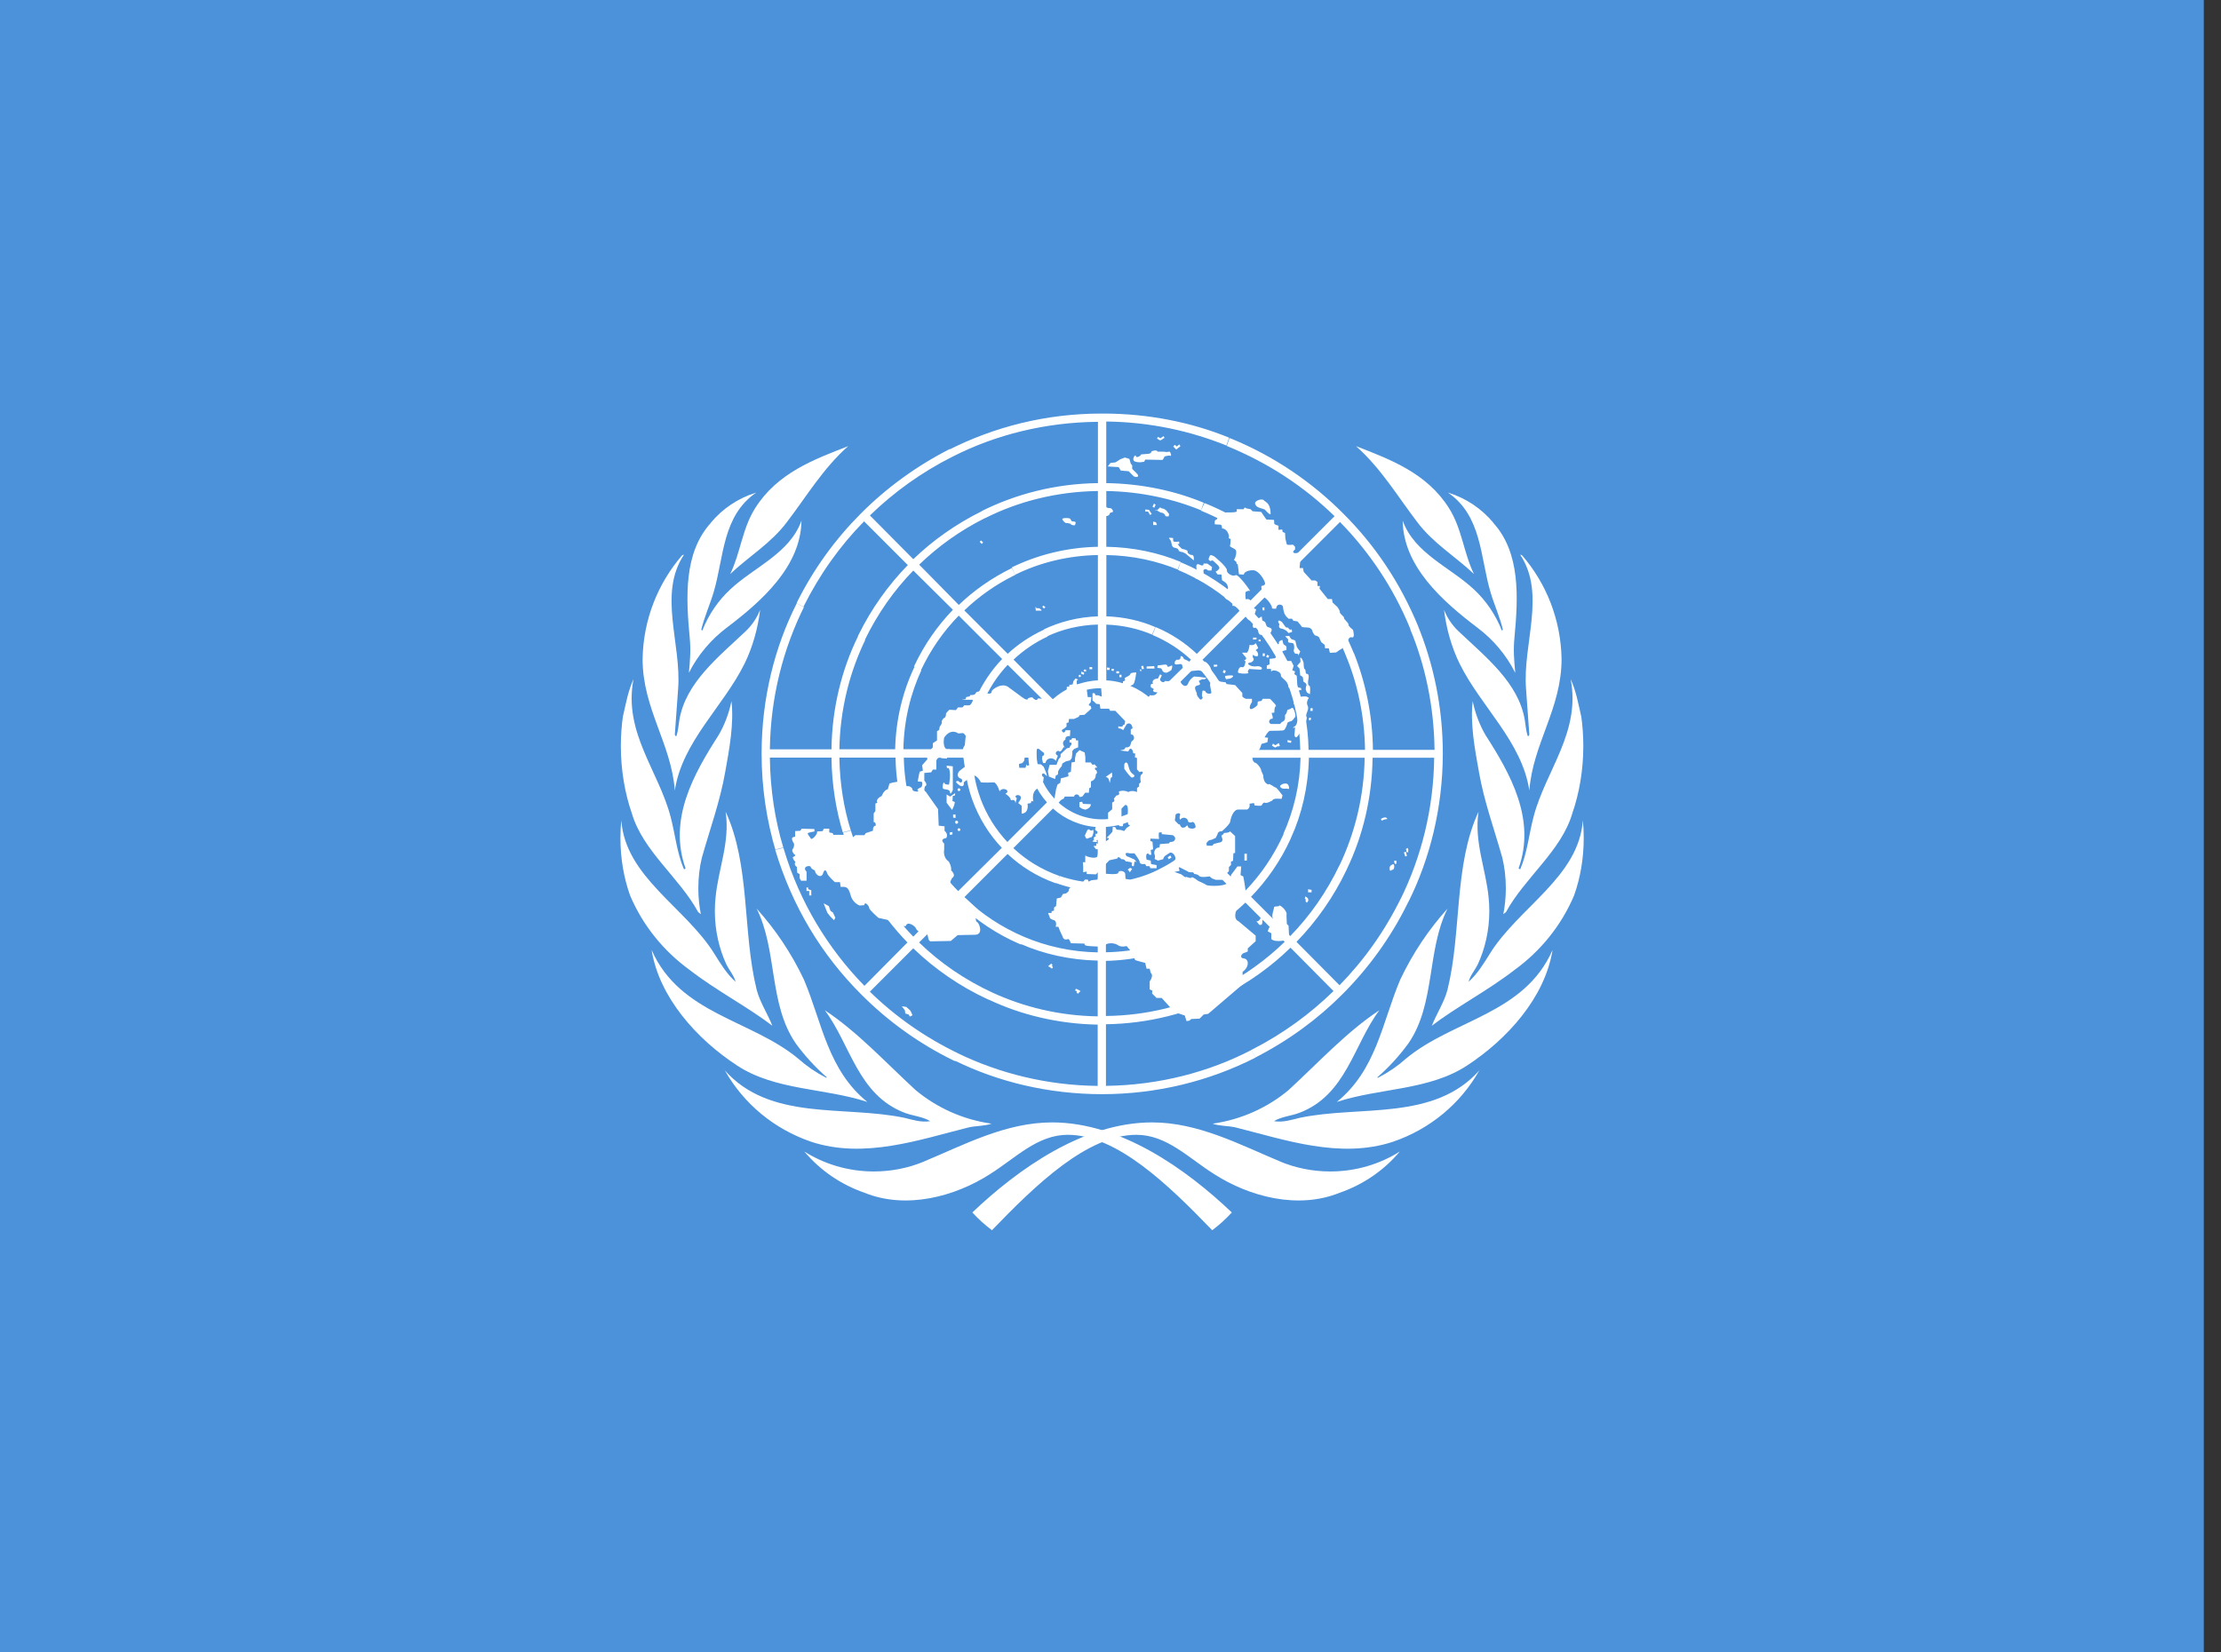 <!-- Generated by IcoMoon.io -->
<svg version="1.1" xmlns="http://www.w3.org/2000/svg" width="43" height="32" viewBox="0 0 43 32">
<rect x="0" y="0" width="43" height="32" fill="#333333" stroke="none"/>
<title>un</title>
<path fill="#4b92db" d="M0 0h42.667v32h-42.667z"></path>
<path fill="#fff" d="M23.849 23.48c-0.115 0.125-0.239 0.238-0.373 0.339l-0.007 0.005c-0.848-0.88-1.848-1.848-2.796-1.848-0.588 0-1.008 0.448-1.504 0.76-0.684 0.44-1.624 0.688-2.428 0.364-0.469-0.163-0.863-0.439-1.165-0.796l-0.003-0.004c0.382 0.242 0.848 0.386 1.346 0.386 0.344 0 0.671-0.068 0.971-0.192l-0.017 0.006c0.788-0.328 1.596-0.764 2.496-0.764 1.328 0 2.592 0.9 3.48 1.744zM14.025 20.72c0.88 1 2.316 0.68 3.488 0.928 0.164 0.040 0.32 0.092 0.496 0.064-0.14-0.088-0.328-0.1-0.488-0.16-0.912-0.344-1.052-1.32-1.552-1.988 0.64 0.424 1.164 1 1.76 1.548 0.403 0.335 0.903 0.566 1.452 0.646l0.016 0.002c-0.128 0.048-0.296 0.040-0.44 0.072-0.96 0.24-2.024 0.616-3.048 0.28-0.725-0.247-1.311-0.74-1.672-1.377l-0.008-0.015zM12.617 18.4c0.548 1.244 1.928 1.344 2.84 2.104 0.157 0.14 0.334 0.262 0.526 0.361l0.014 0.007 0.012-0.008c-0.225-0.196-0.423-0.413-0.596-0.649l-0.008-0.011c-0.524-0.76-0.352-1.8-0.756-2.608 0.362 0.402 0.671 0.861 0.909 1.362l0.015 0.034c0.34 0.808 0.456 1.732 1.22 2.348-0.828-0.272-1.78-0.22-2.52-0.704-0.784-0.512-1.508-1.32-1.656-2.232zM12.029 15.888c0.080 1.096 1.24 1.68 1.8 2.58 0.12 0.192 0.24 0.392 0.412 0.544-0.028-0.116-0.12-0.22-0.176-0.332-0.142-0.305-0.225-0.662-0.225-1.039 0-0.089 0.005-0.177 0.014-0.264l-0.001 0.011c0.052-0.56 0.284-1.080 0.196-1.668 0.48 1.036 0.324 2.328 0.6 3.444 0.064 0.248 0.212 0.464 0.304 0.7-0.468-0.36-1.084-0.68-1.6-1.080-0.509-0.369-0.907-0.863-1.152-1.438l-0.008-0.022c-0.115-0.326-0.181-0.703-0.181-1.095 0-0.12 0.006-0.239 0.018-0.356l-0.001 0.015zM12.061 13.872c0.056-0.244 0.1-0.496 0.204-0.72-0.2 1.032 0.488 1.776 0.72 2.672 0.088 0.336 0.12 0.692 0.256 1.008 0.012 0.004 0.024-0.008 0.032-0.016-0.34-0.952 0.16-1.832 0.64-2.58 0.111-0.19 0.197-0.411 0.246-0.646l0.002-0.014c0.052 0.432-0.040 0.928-0.12 1.372-0.1 0.572-0.296 1.108-0.452 1.66-0.044 0.179-0.069 0.384-0.069 0.594 0 0.177 0.018 0.351 0.052 0.518l-0.003-0.017-0.052-0.040c-0.36-0.664-1.072-1.184-1.284-1.912-0.135-0.389-0.213-0.837-0.213-1.304 0-0.203 0.015-0.403 0.043-0.598l-0.003 0.022zM12.441 12.76c0.014-0.767 0.299-1.465 0.763-2.004l-0.003 0.004c0.012-0.008 0.024-0.020 0.040-0.016-0.504 0.76-0.044 1.728-0.112 2.596l-0.064 0.888c0.008 0.008 0.008 0.036 0.032 0.024 0.032-0.1 0.040-0.204 0.056-0.308 0.12-0.72 0.752-1.216 1.284-1.72 0.12-0.114 0.215-0.253 0.277-0.408l0.003-0.008c-0.044 0.36-0.144 0.724-0.304 1.048-0.412 0.832-1.204 1.504-1.348 2.452-0.068-0.908-0.624-1.584-0.624-2.548zM13.761 10.124c0.226-0.271 0.525-0.474 0.867-0.581l0.013-0.004c-0.66 0.452-0.624 1.256-0.824 1.928-0.072 0.244-0.18 0.476-0.24 0.728l0.020 0.016c0.124-0.313 0.308-0.579 0.539-0.795l0.001-0.001c0.46-0.432 1.152-0.696 1.38-1.332-0.012 0.884-0.764 1.556-1.452 2.076-0.304 0.231-0.549 0.522-0.721 0.858l-0.007 0.014c0.024-0.24 0.040-0.448 0.016-0.684-0.072-0.772-0.12-1.64 0.412-2.224zM16.421 8.64c-0.484 0.428-0.808 0.976-1.184 1.468-0.308 0.412-0.736 0.664-1.1 1.008 0.2-0.408 0.232-0.88 0.484-1.276 0.428-0.68 1.14-0.944 1.8-1.2z"></path>
<path fill="#fff" d="M18.825 23.48c0.115 0.125 0.239 0.238 0.373 0.339l0.007 0.005c0.848-0.88 1.848-1.848 2.796-1.848 0.588 0 1.008 0.448 1.504 0.76 0.684 0.44 1.624 0.688 2.428 0.364 0.469-0.163 0.863-0.439 1.165-0.796l0.003-0.004c-0.382 0.242-0.848 0.386-1.346 0.386-0.344 0-0.671-0.068-0.971-0.192l0.017 0.006c-0.788-0.328-1.596-0.764-2.496-0.764-1.328 0-2.592 0.9-3.48 1.744zM28.649 20.72c-0.88 1-2.316 0.68-3.488 0.928-0.164 0.040-0.32 0.092-0.496 0.064 0.14-0.088 0.328-0.1 0.488-0.16 0.912-0.344 1.052-1.32 1.552-1.988-0.64 0.424-1.164 1-1.76 1.548-0.403 0.335-0.903 0.566-1.452 0.646l-0.016 0.002c0.128 0.048 0.296 0.040 0.44 0.072 0.96 0.24 2.024 0.616 3.048 0.28 0.725-0.247 1.311-0.74 1.672-1.377l0.008-0.015zM30.057 18.4c-0.548 1.244-1.928 1.344-2.84 2.104-0.157 0.14-0.334 0.262-0.526 0.361l-0.014 0.007-0.012-0.008c0.225-0.196 0.423-0.413 0.596-0.649l0.008-0.011c0.524-0.76 0.352-1.8 0.756-2.608-0.362 0.402-0.671 0.861-0.909 1.362l-0.015 0.034c-0.34 0.808-0.456 1.732-1.22 2.348 0.828-0.272 1.78-0.22 2.52-0.704 0.784-0.512 1.508-1.32 1.656-2.232zM30.645 15.888c-0.080 1.096-1.24 1.68-1.8 2.58-0.12 0.192-0.24 0.392-0.412 0.544 0.028-0.116 0.12-0.22 0.176-0.332 0.142-0.305 0.225-0.662 0.225-1.039 0-0.089-0.005-0.177-0.014-0.264l0.001 0.011c-0.052-0.56-0.284-1.080-0.196-1.668-0.48 1.036-0.324 2.328-0.6 3.444-0.064 0.248-0.212 0.464-0.304 0.7 0.468-0.36 1.084-0.68 1.6-1.080 0.509-0.369 0.907-0.863 1.152-1.438l0.008-0.022c0.115-0.326 0.181-0.703 0.181-1.095 0-0.12-0.006-0.239-0.018-0.356l0.001 0.015zM30.613 13.872c-0.056-0.244-0.1-0.496-0.204-0.72 0.2 1.032-0.488 1.776-0.72 2.672-0.088 0.336-0.12 0.692-0.256 1.008-0.012 0.004-0.024-0.008-0.032-0.016 0.34-0.952-0.16-1.832-0.64-2.58-0.111-0.19-0.197-0.411-0.246-0.646l-0.002-0.014c-0.052 0.432 0.040 0.928 0.12 1.372 0.1 0.572 0.296 1.108 0.452 1.66 0.044 0.179 0.069 0.384 0.069 0.594 0 0.177-0.018 0.351-0.052 0.518l0.003-0.017 0.052-0.040c0.36-0.664 1.072-1.184 1.284-1.912 0.135-0.389 0.213-0.837 0.213-1.304 0-0.203-0.015-0.403-0.043-0.598l0.003 0.022zM30.233 12.76c-0.014-0.767-0.299-1.465-0.763-2.004l0.003 0.004c-0.012-0.008-0.024-0.020-0.040-0.016 0.504 0.76 0.044 1.728 0.112 2.596l0.064 0.888c-0.008 0.008-0.008 0.036-0.032 0.024-0.032-0.1-0.040-0.204-0.056-0.308-0.12-0.72-0.752-1.216-1.284-1.72-0.12-0.114-0.215-0.253-0.277-0.408l-0.003-0.008c0.044 0.36 0.144 0.724 0.304 1.048 0.412 0.832 1.204 1.504 1.348 2.452 0.068-0.908 0.624-1.584 0.624-2.548zM28.913 10.124c-0.226-0.271-0.525-0.474-0.867-0.581l-0.013-0.004c0.66 0.452 0.624 1.256 0.824 1.928 0.072 0.244 0.18 0.476 0.24 0.728l-0.020 0.016c-0.124-0.313-0.308-0.579-0.539-0.795l-0.001-0.001c-0.46-0.432-1.152-0.696-1.38-1.332 0.012 0.884 0.764 1.556 1.452 2.076 0.304 0.231 0.549 0.522 0.721 0.858l0.007 0.014c-0.024-0.24-0.040-0.448-0.016-0.684 0.072-0.772 0.12-1.64-0.412-2.224zM26.253 8.64c0.484 0.428 0.808 0.976 1.184 1.468 0.308 0.412 0.736 0.664 1.1 1.008-0.2-0.408-0.232-0.88-0.484-1.276-0.428-0.68-1.14-0.944-1.8-1.2z"></path>
<path fill="#fff" d="M27.267 17.467l-0.14-0.080c-0.321 0.652-0.72 1.21-1.194 1.694l0.001-0.001-0.833-0.84c0.392-0.404 0.72-0.873 0.966-1.388l0.014-0.032-0.14-0.080c-0.254 0.534-0.576 0.992-0.961 1.388l0.001-0.001-0.76-0.76c0.313-0.323 0.573-0.7 0.763-1.115l0.010-0.025-0.14-0.080c-0.193 0.427-0.444 0.793-0.748 1.108l0.001-0.001-0.833-0.833c0.222-0.236 0.403-0.515 0.527-0.822l0.006-0.018-0.14-0.080c-0.124 0.31-0.295 0.575-0.508 0.801l0.001-0.001-0.767-0.76c0.208-0.23 0.341-0.531 0.36-0.863l0-0.004h1.080c-0.009 0.299-0.069 0.582-0.173 0.844l0.006-0.017 0.14 0.080c0.11-0.268 0.177-0.578 0.187-0.903l0-0.004h1.187c-0.013 0.536-0.135 1.041-0.343 1.497l0.010-0.024 0.147 0.080c0.209-0.456 0.335-0.989 0.347-1.549l0-0.004h1.080c-0.013 0.753-0.189 1.462-0.493 2.097l0.013-0.030 0.14 0.080c0.302-0.629 0.483-1.365 0.493-2.143l0-0.004h1.193c-0.012 0.989-0.247 1.921-0.657 2.751l0.017-0.037 0.14 0.080c0.418-0.837 0.664-1.823 0.667-2.866v-0.001c0-0.002 0-0.004 0-0.006 0-0.889-0.176-1.737-0.496-2.511l0.016 0.044-0.147 0.067c0.286 0.688 0.456 1.486 0.467 2.323l0 0.004h-1.193c-0.008-0.674-0.142-1.314-0.379-1.902l0.013 0.035-0.147 0.067c0.218 0.532 0.35 1.149 0.36 1.796l0 0.004h-1.093c-0.008-0.496-0.105-0.967-0.276-1.4l0.009 0.027-0.147 0.067c0.153 0.387 0.245 0.835 0.253 1.303l0 0.004h-1.173c-0.008-0.304-0.066-0.591-0.166-0.858l0.006 0.018-0.147 0.067c0.085 0.229 0.138 0.494 0.147 0.77l0 0.004h-1.080c-0.019-0.335-0.152-0.636-0.361-0.868l0.001 0.001 0.767-0.767c0.225 0.238 0.404 0.522 0.521 0.836l0.006 0.017 0.147-0.060c-0.131-0.352-0.321-0.654-0.561-0.908l0.001 0.001 0.84-0.84c0.344 0.357 0.619 0.783 0.804 1.254l0.009 0.026 0.147-0.067c-0.205-0.515-0.494-0.956-0.854-1.328l0.001 0.001 0.767-0.76c0.451 0.466 0.814 1.019 1.061 1.633l0.012 0.034 0.147-0.067c-0.27-0.666-0.646-1.235-1.114-1.714l0.001 0.001 0.84-0.84c0.572 0.583 1.034 1.276 1.351 2.044l0.016 0.043 0.147-0.067c-0.351-0.852-0.843-1.579-1.453-2.186l-0-0c-0.611-0.614-1.343-1.109-2.156-1.444l-0.044-0.016-0.053 0.153c0.81 0.331 1.503 0.791 2.088 1.361l-0.001-0.001-0.84 0.84c-0.47-0.456-1.028-0.826-1.645-1.081l-0.035-0.013-0.067 0.147c0.634 0.261 1.176 0.621 1.634 1.068l-0.001-0.001-0.76 0.76c-0.355-0.344-0.776-0.623-1.24-0.817l-0.026-0.010-0.053 0.147c0.465 0.195 0.863 0.461 1.201 0.788l-0.001-0.001-0.833 0.84c-0.226-0.214-0.491-0.389-0.783-0.513l-0.017-0.007-0.060 0.153c0.288 0.121 0.536 0.283 0.748 0.481l-0.001-0.001-0.773 0.76c-0.23-0.208-0.531-0.341-0.863-0.36l-0.004-0v-1.080c0.322 0.011 0.626 0.081 0.903 0.2l-0.016-0.006 0.060-0.147c-0.279-0.121-0.602-0.196-0.942-0.207l-0.004-0v-1.187c0.499 0.008 0.972 0.11 1.405 0.289l-0.026-0.009 0.060-0.147c-0.425-0.178-0.919-0.285-1.437-0.293l-0.003-0v-1.080c0.663 0.011 1.292 0.147 1.867 0.386l-0.034-0.012 0.053-0.147c-0.558-0.232-1.205-0.37-1.883-0.38l-0.004-0v-1.193c0.841 0.010 1.639 0.181 2.369 0.482l-0.043-0.016 0.053-0.153c-0.721-0.295-1.557-0.467-2.434-0.467-0.009 0-0.018 0-0.027 0h0.001c-0.004 0-0.008 0-0.013 0-1.069 0-2.079 0.256-2.971 0.711l0.037-0.017 0.067 0.133c0.816-0.414 1.779-0.659 2.798-0.667h0.002v1.187c-0.82 0.010-1.592 0.209-2.277 0.554l0.030-0.014 0.073 0.133c0.634-0.319 1.38-0.51 2.17-0.52l0.003-0v1.080c-0.608 0.012-1.18 0.158-1.69 0.41l0.023-0.010 0.067 0.14c0.467-0.231 1.016-0.37 1.597-0.38l0.003-0v1.187c-0.383 0.013-0.741 0.105-1.063 0.26l0.016-0.007 0.067 0.133c0.287-0.135 0.623-0.218 0.977-0.227l0.003-0v1.080c-0.171 0.010-0.33 0.048-0.476 0.11l0.009-0.004 0.067 0.133c0.137-0.055 0.295-0.087 0.461-0.087 0.007 0 0.013 0 0.020 0h-0.001c0.001 0 0.003 0 0.005 0 0.347 0 0.661 0.14 0.889 0.367l-0-0c0.231 0.228 0.373 0.545 0.373 0.895 0 0.004-0 0.008-0 0.012v-0.001c0 0.7-0.567 1.267-1.267 1.267v0c-0.349-0.001-0.665-0.143-0.893-0.373l-0-0c-0.23-0.228-0.373-0.544-0.373-0.893v-0c0-0.001 0-0.003 0-0.005 0-0.35 0.143-0.667 0.373-0.895l0-0c0.115-0.114 0.253-0.207 0.405-0.27l0.008-0.003-0.073-0.14c-0.154 0.066-0.286 0.151-0.401 0.254l0.001-0.001-0.76-0.767c0.189-0.178 0.406-0.327 0.645-0.44l0.015-0.006-0.073-0.133c-0.269 0.125-0.5 0.281-0.702 0.468l0.002-0.002-0.84-0.84c0.282-0.271 0.608-0.501 0.964-0.677l0.023-0.010-0.067-0.133c-0.394 0.194-0.733 0.432-1.028 0.715l0.001-0.001-0.767-0.78c0.369-0.357 0.793-0.66 1.257-0.893l0.029-0.013-0.067-0.133c-0.512 0.254-0.951 0.566-1.335 0.935l0.002-0.002-0.84-0.847c0.464-0.451 0.998-0.834 1.583-1.13l0.037-0.017-0.073-0.14c-1.292 0.659-2.315 1.689-2.949 2.949l-0.017 0.038 0.133 0.067c0.318-0.636 0.71-1.181 1.174-1.654l-0.001 0.001 0.847 0.847c-0.384 0.394-0.707 0.849-0.953 1.349l-0.014 0.031 0.133 0.073c0.252-0.518 0.566-0.963 0.941-1.348l-0.001 0.001 0.767 0.76c-0.302 0.313-0.554 0.676-0.743 1.076l-0.010 0.024 0.133 0.073c0.193-0.409 0.439-0.759 0.734-1.061l-0.001 0.001 0.84 0.84c-0.212 0.222-0.387 0.483-0.513 0.77l-0.007 0.017 0.14 0.080c0.122-0.291 0.286-0.541 0.488-0.755l-0.001 0.001 0.767 0.76c-0.209 0.232-0.342 0.536-0.36 0.87l-0 0.004h-1.080c0.009-0.319 0.077-0.621 0.193-0.896l-0.006 0.016-0.133-0.080c-0.125 0.282-0.202 0.611-0.213 0.956l-0 0.004h-1.187c0.010-0.556 0.137-1.079 0.357-1.55l-0.010 0.024-0.133-0.067c-0.223 0.466-0.36 1.012-0.373 1.589l-0 0.005h-1.080c0.013-0.771 0.196-1.496 0.513-2.143l-0.013 0.030-0.14-0.073c-0.314 0.639-0.503 1.39-0.513 2.183l-0 0.004h-1.193c0.013-1.005 0.255-1.95 0.677-2.79l-0.017 0.037-0.14-0.073c-0.429 0.848-0.68 1.848-0.68 2.907v0c0 0 0 0.001 0 0.001 0 0.663 0.097 1.302 0.279 1.906l-0.012-0.047 0.153-0.040c-0.158-0.519-0.253-1.117-0.26-1.736l-0-0.004h1.193c0.006 0.518 0.086 1.015 0.23 1.484l-0.010-0.037 0.153-0.040c-0.132-0.419-0.212-0.902-0.22-1.403l-0-0.004h1.087c0.007 0.412 0.075 0.805 0.195 1.175l-0.008-0.028 0.16-0.040c-0.11-0.329-0.178-0.709-0.187-1.102l-0-0.004h1.173c0.009 0.294 0.065 0.572 0.159 0.832l-0.006-0.019 0.153-0.040c-0.085-0.229-0.138-0.494-0.147-0.77l-0-0.004h1.080c0.019 0.335 0.152 0.636 0.361 0.868l-0.001-0.001-0.767 0.767c-0.225-0.24-0.404-0.526-0.521-0.843l-0.006-0.017-0.153 0.040c0.132 0.363 0.327 0.674 0.574 0.934l-0.001-0.001-0.847 0.84c-0.39-0.407-0.692-0.903-0.872-1.453l-0.008-0.027-0.16 0.040c0.199 0.607 0.519 1.127 0.934 1.554l-0.001-0.001-0.76 0.767c-0.544-0.561-0.959-1.25-1.197-2.018l-0.010-0.036-0.153 0.040c0.254 0.832 0.684 1.546 1.248 2.128l-0.001-0.001-0.833 0.84c-0.712-0.728-1.253-1.626-1.555-2.628l-0.012-0.045-0.16 0.040c0.33 1.101 0.906 2.043 1.666 2.8l0 0c0.516 0.518 1.117 0.951 1.781 1.276l0.039 0.017 0.080-0.14c-0.668-0.321-1.24-0.725-1.735-1.208l0.001 0.001 0.84-0.84c0.418 0.403 0.905 0.739 1.441 0.987l0.032 0.013 0.080-0.133c-0.556-0.255-1.032-0.584-1.441-0.981l0.001 0.001 0.76-0.76c0.342 0.329 0.744 0.599 1.187 0.79l0.026 0.010 0.080-0.14c-0.457-0.193-0.848-0.454-1.181-0.775l0.001 0.001 0.84-0.84c0.26 0.244 0.571 0.437 0.915 0.561l0.018 0.006 0.073-0.14c-0.347-0.122-0.645-0.306-0.895-0.541l0.001 0.001 0.767-0.767c0.23 0.208 0.531 0.341 0.863 0.36l0.004 0v1.080c-0.265-0.008-0.516-0.056-0.751-0.139l0.018 0.005-0.087 0.133c0.243 0.092 0.523 0.149 0.815 0.16l0.005 0v1.187c-0.51-0.009-0.992-0.116-1.432-0.303l0.025 0.009-0.080 0.133c0.438 0.192 0.947 0.308 1.482 0.32l0.004 0v1.080c-0.734-0.011-1.427-0.177-2.051-0.466l0.031 0.013-0.080 0.133c0.616 0.291 1.336 0.466 2.095 0.48l0.005 0v1.187c-0.976-0.011-1.896-0.238-2.718-0.637l0.038 0.017-0.080 0.133c0.83 0.408 1.807 0.646 2.84 0.647h0c1.053 0 2.067-0.247 2.973-0.707l-0.080-0.147c-0.818 0.425-1.785 0.68-2.809 0.693l-0.004 0v-1.193c0.828-0.012 1.607-0.215 2.296-0.567l-0.030 0.014-0.067-0.14c-0.641 0.328-1.396 0.524-2.197 0.533l-0.003 0v-1.067c0.625-0.015 1.21-0.171 1.729-0.437l-0.022 0.010-0.073-0.14c-0.476 0.242-1.036 0.389-1.63 0.4l-0.004 0v-1.187c0.397-0.011 0.77-0.109 1.102-0.274l-0.015 0.007-0.067-0.147c-0.297 0.149-0.647 0.242-1.016 0.253l-0.004 0v-1.080c0.335-0.019 0.636-0.152 0.868-0.361l-0.001 0.001 0.767 0.767c-0.178 0.165-0.382 0.305-0.605 0.413l-0.015 0.007 0.073 0.147c0.253-0.124 0.47-0.275 0.661-0.455l-0.001 0.001 0.84 0.833c-0.274 0.264-0.588 0.489-0.931 0.663l-0.022 0.010 0.067 0.14c0.384-0.191 0.713-0.425 1.001-0.701l-0.001 0.001 0.76 0.76c-0.363 0.353-0.781 0.653-1.238 0.887l-0.029 0.013 0.080 0.14c0.499-0.254 0.927-0.563 1.301-0.928l-0.001 0.001 0.833 0.84c-0.457 0.447-0.982 0.827-1.557 1.123l-0.036 0.017 0.080 0.147c0.649-0.334 1.205-0.743 1.686-1.226l0-0c0.508-0.508 0.934-1.098 1.256-1.748l0.017-0.039z"></path>
<path fill="#fff" d="M21.713 13.067h-0.040v0.047h0.040zM21.613 13h0.053v0.040h-0.053zM21.52 12.987l0.040 0.007 0.007-0.040h-0.047zM21.48 12.973h-0.047v-0.047l0.053 0.007zM21.093 12.92h0.053v0.040h-0.053zM20.98 13l0.047 0.007v-0.040h-0.040zM20.98 13.067l-0.047-0.020v-0.040l0.060 0.020zM20.887 13.113v-0.040l0.033-0.007 0.007 0.040zM15.647 17.22v-0.033h-0.033v0.067h0.053v0.087h0.040v-0.1zM16.147 17.82l-0.067-0.067-0.060-0.073-0.027-0.067-0.047-0.12 0.1 0.053 0.033 0.093 0.047 0.033 0.047 0.1zM17.527 19.627l-0.007-0.060-0.060-0.080 0.087 0.013 0.080 0.073 0.040 0.087-0.053 0.027-0.020-0.040zM21.127 13.5h-0.067l-0.020-0.147 0.040-0.027v-0.073h-0.233v-0.073l0.027-0.020-0.053-0.020-0.040 0.053-0.013 0.060-0.067 0.013v0.033h-0.047v0.087l-0.187 0.153-0.373-0.013c-0.020 0.067-0.087 0-0.087 0-0.020-0.047-0.107 0-0.107 0 0 0.067-0.133-0.040-0.133-0.040l-0.227-0.167c-0.133-0.12-0.333 0.033-0.34 0.067 0 0.093-0.153 0.020-0.153 0.020s-0.133-0.040-0.153 0.013c-0.020 0.053-0.107 0.040-0.107 0.040l-0.013 0.027-0.067 0.013-0.013 0.040-0.080 0.013h0.2c0.053-0.013-0.020 0.113-0.053 0.107h-0.093l-0.033 0.040h-0.087l-0.040 0.053-0.127-0.007s-0.067 0.060-0.067 0.080c0.007 0.020-0.013 0.080-0.033 0.080s-0.060 0.067-0.047 0.080c0.013 0.020-0.040 0.087-0.040 0.087l-0.013 0.067-0.040 0.020v0.18l-0.080 0.053v0.080l-0.12 0.133 0.013 0.1-0.1 0.113 0.013 0.107-0.060 0.020-0.013 0.047-0.027 0.14 0.067 0.007c0.033-0.013 0.027 0.087 0 0.107-0.027 0.013-0.1 0.040-0.060 0.067s-0.107 0.020-0.107-0.020c0-0.047-0.080-0.080-0.1-0.067s-0.053-0.060-0.053-0.060c-0.067-0.067-0.293 0.007-0.293 0.007l-0.033 0.113c-0.073 0.007-0.12 0.133-0.12 0.133-0.067 0.020-0.107 0.093-0.087 0.113s-0.033 0.027-0.033 0.027v0.147l-0.033 0.047v0.167c0.047 0 0.040 0.067 0.040 0.067-0.067 0.013-0.053 0.1-0.053 0.1l-0.14 0.047-0.027 0.040h-0.173l-0.047 0.040-0.047-0.047h-0.333l-0.013-0.033-0.067-0.013v-0.073h-0.107l-0.020 0.047-0.107 0.007c0.007 0.067-0.107 0.167-0.12 0.14s-0.087-0.1-0.053-0.113c0.033-0.010 0.074-0.020 0.115-0.026l0.005-0.001v-0.047l-0.247-0.007-0.027 0.040-0.1 0.007v0.107l-0.047 0.013c-0.033 0.020 0.007 0.093 0.007 0.093 0.047 0.047 0 0.127 0 0.127-0.047 0.040 0.027 0.113 0.027 0.113 0.053 0.013-0.033 0.053-0.033 0.053 0.013 0.067 0.053 0.087 0.053 0.087-0.040 0.067 0.027 0.1 0.027 0.1l0.007 0.113 0.047 0.027v0.080l0.027 0.047h0.107v-0.173c-0.1-0.107 0.073-0.133 0.080-0.093s0.080 0.067 0.080 0.067c0.013 0.1 0.133 0.16 0.16 0.053 0.033-0.1 0.067-0.040 0.080 0.007 0.020 0.053 0.147 0.167 0.147 0.167h0.1l0.013 0.093c0.113-0.007 0.147 0 0.193 0.16 0.023 0.091 0.088 0.164 0.171 0.199l0.002 0.001 0.093-0.007c0-0.087 0.093 0.013 0.093 0.053s0.18 0.193 0.18 0.193l0.18 0.040 0.167 0.133 0.127-0.013h0.053c0.033-0.113 0.193 0.007 0.2 0.047 0.013 0.040 0.12 0.113 0.133 0.080s0.087-0.013 0.1 0.087c0.013 0.1 0.067 0.080 0.067 0.080l0.373-0.007 0.133-0.113 0.34-0.007c0.173-0.007 0.067-0.247 0.033-0.247-0.060-0.047 0.020-0.24 0.020-0.24l-0.487-0.453c-0.113 0-0.013-0.16-0.013-0.16 0.087-0.053-0.020-0.147-0.020-0.147 0.013-0.080-0.047-0.173-0.047-0.173-0.12-0.080-0.087-0.233-0.087-0.233v-0.113c-0.1-0.093 0.040-0.107 0.040-0.107 0.047-0.080-0.033-0.14-0.033-0.14v-0.087l-0.113-0.013-0.013-0.32-0.24-0.34c-0.047-0.013-0.013-0.1-0.013-0.1 0.067-0.033-0.013-0.113-0.013-0.113v-0.147l0.133-0.013 0.033-0.053h0.067v-0.173c0.027-0.093 0.107-0.047 0.107-0.047l0.093 0.007 0.053-0.1 0.013-0.080h-0.067c-0.087-0.053-0.047-0.227-0.047-0.227 0.133-0.193 0.273-0.080 0.273-0.080l0.093-0.007c0.14 0.093 0.013 0.267 0.013 0.267-0.027 0.040-0.013 0.167-0.013 0.167l0.033 0.22-0.087 0.067c-0.067 0.047-0.067 0.14 0.007 0.16 0.053 0.007 0.033 0.133-0.047 0.047-0.12 0 0.067 0.107 0.013 0.080 0.12 0.067 0.093-0.053 0.093-0.053l0.16-0.127c0.067-0.047 0.167 0.1 0.167 0.12s0.267 0.007 0.267 0.007c0.067 0.047 0.1 0.173 0.1 0.173 0.067-0.1 0.227-0.007 0.113 0.047 0.107 0.067 0.107 0.127 0.107 0.127 0.087-0.027 0.087 0.040 0.087 0.060l0.027-0.1c-0.1-0.073 0.133-0.1 0.067 0.033l-0.040 0.060 0.067 0.053v0.153c0.153-0.013 0.113-0.193 0.113-0.193l0.067-0.013c0-0.067 0.047-0.027 0.047-0.027-0.047-0.227 0.107-0.267 0.107-0.267 0.087-0.027 0.093-0.207 0.093-0.207-0.067-0.027-0.027-0.12 0.040-0.040s-0.040-0.16-0.040-0.16l-0.053-0.047-0.073-0.007-0.007-0.073h-0.12l-0.020 0.093-0.047 0.013-0.013-0.027-0.020 0.067h-0.12l-0.007-0.073 0.067-0.020 0.033-0.040 0.020-0.113h0.087l0.113-0.033c0-0.113 0.067-0.087 0.067-0.087l0.040 0.033 0.060 0.047v0.040l-0.033 0.020-0.007 0.053 0.020 0.080h0.047c0.020-0.113 0.16-0.113 0.2-0.040l0.040-0.1c-0.093-0.047 0-0.12 0.027-0.087s0.087-0.087 0.087-0.087 0.047 0.067 0-0.020c-0.047-0.080 0.033-0.12 0.033-0.12-0.013-0.080 0.087-0.067 0.087-0.067l0.007-0.113h-0.093c-0.020 0.093-0.1 0.007-0.060-0.013s0.080-0.060 0.080-0.060v-0.067l0.040-0.013 0.007-0.067h0.1l0.087-0.040 0.020-0.033 0.093-0.007 0.133-0.12-0.013-0.053c-0.080 0 0-0.067 0-0.067l0.013-0.1z"></path>
<path fill="#fff" d="M18.447 14.84l-0.12-0.013 0.007 0.047h0.033c0.053 0.093 0.007 0.32 0.007 0.32s-0.080 0.007-0.093-0.033c-0.013-0.040-0.047 0.087-0.020 0.113 0.027 0.020 0.12 0 0.133 0.067 0 0.080 0.053-0.040 0.053-0.040v-0.467z"></path>
<path fill="#fff" d="M18.447 15.413l0.040-0.007 0.007-0.047-0.1 0.067-0.067-0.040v0.16l0.107 0.14 0.040-0.093 0.013-0.060-0.047-0.020zM18.5 15.84v-0.067h-0.047v0.060zM18.44 16.16v-0.047l-0.053 0.007v0.047zM18.52 15.953c0.017 0 0.030-0.013 0.030-0.030s-0.013-0.030-0.030-0.030v0c-0 0-0.001 0-0.001 0-0.015 0-0.027 0.012-0.027 0.027 0 0.002 0 0.005 0.001 0.007l-0-0c0 0.013 0.013 0.027 0.027 0.027z"></path>
<path fill="#fff" d="M18.593 16.067c0 0.015-0.012 0.027-0.027 0.027s-0.027-0.012-0.027-0.027c0-0.015 0.012-0.027 0.027-0.027s0.027 0.012 0.027 0.027z"></path>
<path fill="#fff" d="M18.593 15.293c0 0.015-0.012 0.027-0.027 0.027s-0.027-0.012-0.027-0.027c0-0.015 0.012-0.027 0.027-0.027s0.027 0.012 0.027 0.027z"></path>
<path fill="#fff" d="M20.827 14.3l-0.067-0.007-0.020 0.033h-0.033v0.053h0.033l0.007 0.040-0.027 0.027-0.013 0.033-0.053 0.013-0.12 0.113v0.053l-0.040 0.047-0.040 0.107h-0.133l-0.033 0.127 0.020 0.1 0.12 0.047 0.013-0.067 0.040-0.020 0.007-0.067 0.027-0.047 0.040-0.047 0.013-0.053 0.067-0.040 0.080-0.020 0.033-0.040 0.013-0.080v-0.060l0.033-0.040 0.080-0.033v-0.133h-0.040zM21.013 14.76v-0.1l-0.013-0.087-0.1-0.047-0.067 0.067-0.020 0.093v0.067l-0.067 0.013-0.013 0.18-0.053 0.020 0.007 0.067-0.067 0.020-0.080 0.020-0.013 0.087-0.053 0.033-0.027 0.087-0.033 0.193s0.067 0.113 0.093 0.060c0.033-0.053 0.087-0.067 0.087-0.067l0.020-0.040h0.18c0.013-0.067 0.1-0.040 0.1-0.007s0.067 0 0.067 0l0.047-0.067h0.073l0.007-0.087 0.033-0.020v-0.113c0.107-0.033 0.093-0.133 0.093-0.133l0.027-0.033-0.013-0.047c-0.053-0.020-0.027-0.067 0.007-0.053s-0.047-0.067-0.047-0.067c-0.040 0.040-0.067-0.033-0.067-0.033h-0.107zM21.12 15.573c0 0.080-0.107 0.107-0.107 0.107l-0.067-0.020-0.047-0.033v-0.093l0.053-0.007 0.013 0.040 0.153 0.007zM21.48 15.14c0.013 0.067 0.013-0.093 0.040-0.087s0.007-0.093 0.007-0.093l-0.12 0.087c0.060 0.007 0.067 0.067 0.073 0.093zM21.833 14.793c0.027 0.060 0.020 0.147 0.12 0.213 0.033 0.020-0.020 0.067-0.053 0.047-0.049-0.049-0.093-0.104-0.131-0.163l-0.002-0.004v-0.087c0.027-0.053 0.053-0.033 0.067-0.007zM21.853 16.86l0.020 0.033 0.047-0.067-0.040-0.020-0.047 0.033zM21.667 16.733v0.080zM22.627 16.64l0.053-0.033-0.020-0.040-0.053 0.033zM24.553 18.040l0.060 0.033v0.113c0.087 0.080 0.347 0.013 0.347-0.007l-0.013-0.253-0.033-0.033-0.007-0.167c0.027-0.087-0.133-0.213-0.14-0.187-0.013 0.027-0.1 0-0.1 0.033 0 0.027-0.053 0.16-0.027 0.207s-0.020 0.047-0.027 0.093c-0.007 0.047-0.073 0.133-0.067 0.173zM24.407 17.773c-0.013 0.053-0.067 0.080-0.087 0.067-0.027-0.027 0.033 0.027 0.047 0.053s0.053 0.027 0.067 0c0.013-0.027 0-0.087 0.020-0.113 0.013-0.027-0.040-0.033-0.047 0zM24.093 16.533h0.047v0.133h-0.047zM24.787 15.24c-0.033-0.040 0.133-0.113 0.16-0.027 0.027 0.080 0 0.067-0.027 0.060s-0.093 0.020-0.133-0.033zM24.927 14.333v0.040l0.067 0.013 0.007-0.040zM24.627 14.44l0.053 0.033h0.020l0.040-0.027v0.013l0.040-0.013-0.013-0.033v-0.020l-0.027 0.007-0.047 0.033-0.047-0.033zM25 12.8h-0.1s0.033 0.013-0.067-0.073c-0.087-0.087-0.147 0.020-0.147 0.020l-0.107 0.013v0.107l-0.053 0.020v0.067h0.080s0 0.073 0.020 0.040c0.020-0.033 0.187 0.007 0.173 0.093-0.007 0.033 0.167 0.12 0.147 0.227 0.087 0.013 0.067 0.1 0.067 0.1l0.113 0.013 0.033-0.067 0.033 0.007v-0.040l-0.073-0.020-0.013-0.22-0.047-0.033 0.013-0.053-0.053-0.020 0.027-0.087-0.047-0.093zM25.287 13.487h-0.053l-0.12 0.013-0.067 0.133s0.033 0.020 0.067 0.067c0.020 0.047 0.033 0.32-0.047 0.367s0.007 0.020 0.007 0.020l-0.013 0.153c0.020 0.067 0.053 0.033 0.073 0s0.040-0.040 0.067-0.073c0.027-0.033 0.067-0.1 0.073-0.147s0.040-0.12 0.020-0.14c-0.020-0.020 0.020-0.113 0.020-0.113s0.027-0.053 0-0.107 0.007-0.12 0.027-0.147l-0.053-0.027zM25.367 13.767l0.007-0.053h0.040v0.053zM25.367 13.953l-0.033-0.020 0.020-0.040 0.033 0.020zM25.307 13.42l-0.027-0.067s0-0.053 0.013-0.080c0.013-0.027-0.027-0.053-0.047-0.067-0.020 0-0.013-0.053-0.020-0.080 0-0.027-0.053-0.047-0.053-0.047l-0.013-0.127c0-0.020-0.060-0.047-0.040-0.067l0.053-0.060c0.020-0.013-0.020-0.107 0.013-0.087s0.033 0.053 0.047 0.080c0.013 0.027 0 0.12 0.027 0.14 0.033 0.020 0 0.093 0.047 0.093 0.053 0 0.020 0.127 0.020 0.127s-0.013 0.093 0.020 0.1c0.033 0.007 0.013 0.167 0.013 0.167l-0.053-0.033zM24.88 12.32c0.020 0.027 0.060 0.047 0.060 0.073s-0.013 0.047 0.027 0.053c0.040 0.007 0.067 0 0.080 0.027 0.013 0.033 0.013 0.093 0 0.12 0 0.027 0.013 0.067 0.047 0.067s0.040 0 0.040 0.027c0 0.020 0.040-0.073 0.040-0.073-0.033-0.027-0.067-0.087-0.067-0.087l-0.027-0.113c0-0.013-0.047-0.027-0.067-0.033-0.020 0-0.053-0.067-0.053-0.067l-0.080 0.007zM24.947 12.26c-0.020-0.027-0.040-0.047-0.067-0.060s-0.047-0.027-0.073-0.027c-0.025-0.001-0.045-0.022-0.045-0.047 0-0.007 0.002-0.014 0.005-0.020l-0 0c0.013-0.027-0.020-0.040-0.020-0.067s0.020-0.027 0.053-0.007c0.033 0.020 0.027 0.027 0.053 0.060s0.040 0.067 0.067 0.060c0.027-0.007 0.047 0.060 0.067 0.040 0.033-0.020 0.027 0.047 0.027 0.047l-0.067 0.020zM24.167 13.020c0.033 0.040-0.2 0.027-0.2 0s0.020-0.12 0.080-0.1c0.060 0.020 0.067-0.12 0.067-0.12s-0.053 0.007-0.007-0.020c0.047-0.027 0-0.067-0.020-0.087l-0.040-0.053h0.093c0.040-0.027 0.053-0.153 0.053-0.153 0.080 0.027 0.12-0.033 0.12-0.033l0.040 0.080c0.027 0.033-0.067 0.047-0.033 0.067s0.047 0.080 0.033 0.1c-0.013 0.020-0.087 0-0.087-0.020s-0.027 0.033 0 0.067-0.033 0.080-0.047 0.080c-0.013 0-0.1 0.013-0.027 0.053 0.067 0.040 0.153 0.020 0.153 0.020s0.060 0 0.080 0.027c0.020 0.033-0.007 0.040-0.040 0.040l-0.2-0.013s-0.040 0.047-0.020 0.067zM23.74 13.087c0.033-0.007 0.113-0.013 0.133 0 0.007 0.027-0.053 0.053-0.053 0.053l-0.080 0.013c-0.027-0.033-0.033-0.067 0-0.067zM24.6 12.52c0.053-0.027 0.167-0.027 0.16-0.067-0.007-0.047 0.067-0.060 0.067-0.060l0.020 0.080 0.060 0.047v0.067l-0.047 0.013c-0.073 0.020-0.027 0.053-0.027 0.053h-0.167l-0.020-0.067-0.053-0.067zM24.333 12.153c0.047 0-0.007 0.153 0.1 0.14s0 0.047 0.087 0.053c0.080 0.007 0.060-0.060 0.087-0.107s0.013-0.073-0.033-0.087c-0.047-0.013-0.047-0.013-0.067-0.067-0.007-0.053-0.067-0.067-0.067-0.067l-0.013-0.080-0.087 0.053-0.087 0.113c0 0.087 0.047 0.047 0.087 0.047zM24.513 12.72l0.020-0.040 0.040 0.020-0.020 0.040zM24.447 12.653h0.040v0.053h-0.040zM24.48 11.76v0.060h-0.033l-0.007-0.053zM24.367 12.387h0.040v0.033h-0.040zM24.26 12.387v-0.040h0.067v0.033zM23.713 13.040l-0.040-0.020 0.020-0.047 0.040 0.020zM23.5 12.913v-0.040h0.067v0.033zM22.347 12.9l-0.147 0.007v0.040h0.153zM22.107 12.96l-0.013-0.060 0.040-0.007 0.013 0.060zM22.080 13l-0.013-0.033 0.020-0.007 0.013 0.033zM22.413 12.887l-0.007 0.047 0.067 0.007s0.033 0.027 0.033 0.047c0 0.020 0.047 0.040 0.073 0.040s0.1-0.053 0.1-0.053 0.033-0.093 0.007-0.087c-0.027 0.007-0.080 0.047-0.087 0.007 0-0.040-0.087-0.020-0.087-0.020l-0.107 0.013zM22.747 12.82c0 0.013-0.020 0.040 0.020 0.047s0.113-0.027 0.12 0.013c0.007 0.040 0.007 0.067 0.067 0.087 0.035 0.015 0.076 0.025 0.119 0.027h0.001l0.133-0.013s0.087 0.020 0.107 0.033c0.073 0.080 0.12 0.1 0.14 0.067s0-0.113-0.013-0.133c0-0.033-0.1-0.16-0.133-0.133s-0.040 0-0.1 0.020-0.187 0.007-0.193-0.020c0-0.027-0.1-0.040-0.1-0.067s-0.067-0.067-0.060-0.020c0.007 0.040-0.047 0.060-0.060 0.047s-0.053 0.040-0.053 0.040zM24.273 11.953l0.047-0.153c-0.067-0.013-0.053-0.087-0.053-0.087-0.007-0.067-0.1-0.133-0.133-0.107-0.033 0.020-0.020-0.14-0.020-0.14s0.060-0.040 0.087-0.020-0.227-0.34-0.28-0.307c-0.053 0.033-0.173-0.033-0.167-0.093 0.007-0.067-0.24-0.267-0.24-0.267s-0.080-0.053-0.093-0.013c-0.013 0.040-0.040 0.067 0 0.093 0.040 0.020 0.033-0.033 0.080 0.013s0.133 0.107 0.1 0.147c-0.033 0.040-0.067 0.053-0.067 0.053l0.040 0.053h0.073l0.013 0.113s0.080 0.040 0.1 0.087c0.020 0.047 0.020 0.073 0 0.107-0.020 0.027-0.060 0.067-0.053 0.12 0.007 0.047 0.067 0.067 0.067 0.067h0.047l0.040 0.027v0.087c0.053-0.013 0.14 0.067 0.133 0.107 0 0.047 0.013 0.020 0.080 0.067s0.047 0.053 0.093 0.093c0.047 0.033 0.087 0.013 0.107-0.053z"></path>
<path fill="#fff" d="M23.167 11.040c0-0.027-0.020-0.12 0.020-0.113 0.040 0 0.013 0 0.067 0.020s0.047-0.033 0.047-0.033h0.073l0.093 0.067-0.013 0.067h-0.067c-0.033-0.047-0.1-0.027-0.087 0.020s-0.033 0.133-0.060 0.14c-0.027 0.007-0.113 0.007-0.107-0.033l0.033-0.133zM23.113 10.86v-0.060s0-0.053-0.040-0.053-0.093-0.040-0.080-0.067c0.013-0.027-0.113-0.053-0.113-0.053s-0.113-0.107-0.067-0.093c0.033 0.013 0.013-0.047 0.013-0.047s-0.080 0.013-0.1 0c-0.020 0-0.013-0.067-0.013-0.067s-0.080-0.013-0.080 0 0.027 0.027 0.040 0.067c0.013 0.040 0.007 0.107 0.067 0.12 0.067 0.013 0.073 0.027 0.080 0.053s0.080 0.033 0.080 0.033l0.053 0.027 0.16 0.133zM22.4 10.167l-0.020-0.053-0.053-0.013v0.067zM22.38 9.887c-0.067-0.053 0.093 0.040 0.093 0.040 0.053 0 0.087 0.040 0.087 0.060s0.067 0.013 0.067 0.013l0.007-0.047-0.053-0.067-0.047-0.033s-0.067-0.007-0.067-0.027c0-0.020-0.067 0.080-0.093 0.060zM23.6 9.927c-0.020 0.060-0.027 0.14-0.060 0.14s-0.020 0.087-0.020 0.087l0.113 0.007c0.027 0.007 0.027 0.073 0.027 0.073 0.1 0 0.14 0.133 0.133 0.167-0.020 0.033 0.033 0.033 0.033 0.033s0 0.107-0.013 0.133c-0.013 0.027 0.087 0.047 0.113 0.087s-0.013 0.173-0.033 0.18c-0.020 0.013 0.053 0.033 0.047 0.067s0.020 0 0.027 0.053l0.020 0.167 0.093 0.007c0.013-0.087 0.187-0.093 0.213-0.080 0.113 0.040 0.2 0.213 0.2 0.253s-0.073 0.047-0.073 0.047l0.013 0.2c0.113 0.033 0.2 0.2 0.193 0.22-0.013 0.027 0.080 0.020 0.080 0.020 0.013-0.12 0.127-0.080 0.133-0.040 0 0.040 0.027 0.133 0.027 0.133l0.033 0.053 0.047 0.047h0.067l0.027 0.040 0.080 0.013s0.073 0.080 0.080 0.1c0.007 0.020 0.107 0.013 0.133 0.020 0.027 0 0.067 0.027 0.073 0.060s0.047 0.087 0.047 0.087 0.080 0.020 0.087 0.047l0.040 0.087 0.067 0.053 0.007 0.067h0.073l0.020 0.087 0.12-0.007 0.067-0.047c0.063-0.031 0.114-0.077 0.152-0.132l0.001-0.001c0.007-0.033 0.020-0.133 0.087-0.113s0.020-0.147 0.020-0.147-0.093-0.067-0.087-0.1c0.007-0.033-0.093-0.1-0.087-0.133 0.007-0.020-0.087-0.080-0.080-0.107s-0.047-0.1-0.047-0.1l-0.093-0.087-0.013-0.067h-0.080l-0.16-0.2 0.007-0.053h-0.047v-0.080l-0.047-0.027h-0.067l-0.153-0.167-0.013-0.073h-0.067l0.013-0.14c0.047-0.067 0.020-0.18 0.020-0.18s-0.093 0.047-0.14 0.027c-0.047-0.020 0.020-0.067 0.020-0.067v-0.053l-0.040-0.040s-0.113 0.013-0.12-0.007l-0.027-0.107-0.007-0.113-0.047-0.020-0.007-0.047-0.073 0.007v-0.080l-0.040-0.013-0.040-0.020-0.007-0.080-0.147-0.007-0.047-0.067-0.053-0.080-0.167-0.013-0.040-0.040-0.067-0.013-0.047-0.020-0.020 0.033h-0.133v0.047c-0.067 0.033-0.333 0-0.333 0.027zM24.3 9.747c-0.013-0.047 0.133-0.1 0.167-0.060s0.127 0.047 0.133 0.253c0.007 0.067-0.113-0.073-0.113-0.073l-0.1-0.033c-0.053-0.013-0.080-0.047-0.087-0.080zM22.347 9.833l-0.033-0.020 0.027-0.060 0.033 0.020zM22.007 9.167l-0.087-0.087v-0.067l-0.027-0.033-0.027-0.093-0.087-0.027-0.087 0.033-0.093 0.060-0.1 0.013-0.053 0.067 0.213 0.013 0.040 0.067 0.153 0.013 0.1 0.1c0.087 0.033 0.107-0.013 0.053-0.060zM21.993 8.833c-0.013-0.053-0.1 0.080-0.013 0.107s0.173 0 0.173 0l0.020-0.040 0.333 0.007c0.027-0.027 0.040-0.067 0.040-0.067s0.080-0.027 0.113-0.013 0-0.093-0.027-0.080c-0.033 0.013-0.1 0-0.1 0h-0.12c-0.007-0.040-0.113-0.020-0.12 0-0.007 0.033-0.047 0.040-0.047 0.040l-0.153 0.013c-0.013 0.040-0.093 0.067-0.1 0.040zM21.333 9.98c0.1 0.033 0.14 0 0.147-0.020 0.007-0.027 0.013-0.033 0.053-0.040s-0.007-0.087-0.047-0.080c-0.040 0-0.080-0.013-0.087-0.047-0.007-0.040-0.073-0.127-0.080-0.060s-0.047 0.067-0.040 0.12c0.007 0.047 0.027 0.113 0.053 0.127zM20.567 10.053c0-0.027 0.133-0.027 0.153-0.007s0.007 0.053 0.067 0.053 0.033 0.040 0.027 0.067c0 0.013-0.067 0.007-0.080-0.013 0-0.020-0.107-0.027-0.107-0.027s-0.053-0.040-0.060-0.073zM22.833 8.607l-0.053 0.040-0.033-0.033-0.033 0.033 0.060 0.060 0.013-0.013 0.067-0.053zM22.467 8.487l-0.047-0.027-0.020 0.033 0.053 0.033h0.020l0.073-0.047-0.020-0.033zM22.247 9.873h-0.007l-0.067-0.007v0.040h0.053l0.040 0.067 0.033-0.020-0.047-0.067zM20.047 11.753l0.007 0.073h0.1c0.040 0-0.033-0.047-0.033-0.047s-0.080 0.007-0.067-0.027zM20.18 11.753l0.020-0.027 0.040 0.033-0.027 0.027zM18.967 10.493l0.027-0.027 0.040 0.040-0.027 0.027zM20.9 19.18l-0.067-0.033-0.020 0.033 0.040 0.020-0.013 0.013 0.027 0.033 0.053-0.053zM20.38 18.693l-0.027-0.033-0.040 0.033-0.020 0.020 0.027 0.013 0.047 0.033 0.020-0.033-0.027-0.020zM25.327 17.413c-0.007-0.033-0.047-0.047-0.053-0.053l-0.013 0.040 0.013 0.007 0.007 0.033-0.007 0.013 0.027 0.027c0.027-0.020 0.033-0.047 0.027-0.067zM25.393 17.28h-0.067v-0.060l0.067 0.013zM26.927 16.76c0.033-0.020 0.067-0.053 0.067 0.027-0.007 0.073-0.040 0.047-0.067 0.073-0.020 0.027-0.040-0.073 0-0.1zM27.267 16.473c-0-0.001-0-0.002-0-0.003s0-0.002 0-0.003v0c-0.001-0.017-0.006-0.033-0.014-0.047l0 0.001-0.033 0.020 0.007 0.027c0 0.013 0 0.027 0.013 0.033 0.007 0.007 0.013 0.007 0.027 0l-0.007-0.033 0.007 0.007zM27.18 16.507l0.027 0.080 0.033-0.013c-0.007-0.021-0.014-0.048-0.019-0.075l-0.001-0.005-0.040 0.013zM27.033 16.667h-0.040c0 0.027 0 0.067 0.033 0.067l0.013-0.033-0.007-0.033zM26.86 15.867c-0.002-0.016-0.012-0.028-0.026-0.033l-0-0c-0.027-0.013-0.073 0.007-0.1 0.027l0.020 0.033c0.027-0.020 0.060-0.027 0.067-0.027l0.040-0.007zM25.013 13.707c-0.027 0.027-0.087 0.040-0.087 0.040l-0.020 0.067-0.027 0.033v0.067c0 0.047-0.067 0.073-0.067 0.073l-0.027 0.033h-0.18c-0.067-0.027-0.020-0.107 0.020-0.1s-0.007-0.113-0.007-0.113l0.053-0.007s0-0.12 0.027-0.12c0.020 0-0.007-0.040-0.033-0.067-0.027-0.020-0.067-0.087-0.087-0.080h-0.133l-0.020 0.040-0.073 0.013-0.007 0.067c-0.040 0.053-0.2 0.153-0.133-0.013l0.027-0.047v-0.060h-0.12s-0.067-0.027-0.067-0.053v-0.060l-0.14-0.153-0.167-0.020-0.013-0.033-0.1-0.013c-0.12-0.067-0.227-0.007-0.2 0.093 0.013 0.1 0.047 0.14-0.020 0.14s-0.080-0.053-0.080-0.053-0.053-0.020-0.053 0.007-0.020 0.080 0 0.107c0.020 0.027-0.027 0.067-0.047 0.047s-0.067-0.080-0.060-0.1c0.013-0.020-0.093-0.147 0.013-0.167s0-0.080 0.033-0.093l0.053-0.027h0.053l0.033-0.027-0.087-0.013-0.053-0.007-0.1-0.007c-0.055 0.034-0.097 0.084-0.119 0.145l-0.001 0.002c-0.053 0.1-0.18-0.040-0.133-0.093s-0.147-0.007-0.18 0.020-0.133 0.013-0.133 0.013c-0.020 0.060-0.113-0.007-0.087-0.047s0.027-0.067 0.027-0.067l-0.033-0.013-0.040 0.080c-0.087 0-0.113 0.053-0.1 0.087 0.020 0.033-0.027-0.007-0.040 0.040-0.007 0.047 0.013 0.047 0.047 0.067 0.040 0.020-0.020 0.020 0.007 0.053s0.107 0 0.067 0.047c-0.053 0.047-0.14 0.027-0.14 0.027-0.007 0.067-0.133 0.047-0.147 0.027l-0.113-0.14-0.133-0.007c-0.007-0.093 0.067-0.047 0.093-0.12s0.040-0.2 0.040-0.2-0.107 0-0.113 0.027c-0.007 0.033-0.073 0.060-0.073 0.060s-0.053 0.020-0.033 0.047c0.020 0.027-0.040 0.040-0.040 0.040s0.007 0.040-0.007 0.060c-0.053 0.053-0.187 0-0.207-0.013l-0.080-0.033-0.080-0.053-0.093 0.040-0.027 0.027h-0.1l-0.007 0.080 0.18 0.020 0.013 0.167-0.073-0.027h-0.047l-0.020-0.040h-0.040v0.14l0.040 0.033 0.033 0.033 0.067 0.007 0.013 0.087h0.167l0.020 0.040h0.1l0.193 0.2-0.013 0.067-0.033 0.013c0.013 0.047-0.087 0.020-0.087 0.020v0.040l0.047 0.007 0.047 0.027 0.067-0.113c0.067-0.047 0.107 0.020 0.113 0.067 0 0.033-0.033 0.027-0.033 0.027v0.1l0.040 0.013c0.067 0.080-0.027 0.127-0.027 0.127l-0.020 0.067c-0.020 0.060-0.093 0.047-0.093 0.047l-0.027 0.040-0.080 0.020 0.16 0.020c0.013-0.053 0.053-0.067 0.067-0.040 0.027 0.027 0.027 0.073 0.027 0.073l0.040 0.007-0.007 0.073 0.040 0.013v0.22l0.047 0.053c0.080-0.033 0.080 0.020 0.040 0.047s-0.013 0.147-0.013 0.147l-0.033 0.033v0.053l-0.040 0.027v0.080c-0.067-0.033-0.147-0.020-0.167 0-0.067-0.040-0.187-0.027-0.187 0 0.040 0.060-0.047 0.067-0.047 0.067l-0.047 0.060c0.033 0.067-0.033 0.073-0.033 0.073v0.133l-0.080 0.067v0.18c0 0.047 0.107 0.053 0.127 0.027s0.1 0.053 0.1 0.053h0.060l0.013-0.12-0.040-0.020v-0.2l0.067-0.067c0.080-0.033 0.053 0.167 0.053 0.187 0 0.080 0.040 0.067 0.067 0.053 0.067-0.027 0.020 0.080-0.033 0.067-0.053 0-0.020 0.067-0.020 0.067l0.033 0.020-0.067 0.047-0.047 0.060-0.067-0.020-0.080-0.007-0.027-0.047-0.047-0.007-0.007 0.093-0.033 0.040-0.080 0.080c0.107 0-0.013 0.073-0.040 0.073 0.060 0.020-0.007 0.080-0.16 0.033v0.047l-0.053 0.007 0.047 0.060h0.053l-0.020 0.12c0 0.087-0.22 0.027-0.24 0v0.133h-0.047l0.007 0.080v0.113l0.067-0.013v0.047l0.18 0.007 0.26-0.273 0.153-0.033c0.013-0.067 0.080 0.013 0.080 0.013 0.067-0.007 0.080 0.040 0.080 0.040l0.087 0.013c0.067 0.020 0.027 0.027 0.033 0.053 0 0.040 0.040 0.027 0.040 0.027l0.013-0.087 0.040 0.007-0.040-0.047-0.073-0.033-0.080-0.033c-0.053-0.073 0.013-0.067 0.067-0.053h0.087s0.1 0.133 0.1 0.167 0.047 0.040 0.047 0.040h0.060l0.020 0.040h0.060l0.020 0.040h0.12v-0.060l-0.107-0.020-0.007-0.067-0.080-0.020c-0.027-0.113 0.020-0.147 0.053-0.093h0.040l-0.013-0.093 0.047-0.013-0.013-0.147-0.040-0.013v-0.047l0.167 0.007c-0.013-0.087 0-0.127 0-0.127h0.053v0.033l0.207 0.020 0.147-0.167c-0.007-0.013 0.013-0.020 0-0.033-0.027-0.020-0.053 0-0.087-0.020s0-0.133 0-0.167c-0.013-0.027 0.107-0.067 0.087 0-0.020 0.053 0 0.087 0 0.087 0.087-0.087 0.16 0 0.153 0.027 0 0.020 0.047 0.040 0.080 0.020s0.073 0.060 0.067 0.1c-0.020 0.040-0.133 0.033-0.147-0.007 0-0.040-0.027-0.027-0.040-0.007s-0.067 0.033-0.107 0.013c-0.003-0.004-0.005-0.008-0.007-0.013l-0-0-0.147 0.167h0.007c0.080 0.047 0.040 0.107 0.013 0.12s-0.067 0.013-0.067 0.013l-0.020 0.027-0.173 0.013-0.013 0.067c-0.080-0.007-0.113 0.087-0.093 0.133s0 0.087 0 0.087l0.067 0.033 0.1-0.027c0.013-0.067 0.067-0.080 0.12-0.12s0.14 0.067 0.113 0.127c-0.027 0.053-0.027 0.073-0.027 0.073l0.007 0.067-0.067 0.020-0.053 0.027v0.033h-0.187l-0.027 0.033-0.087 0.007-0.027 0.047h-0.067s-0.093 0.053-0.053 0.107c0.040 0.053-0.167 0.047-0.213-0.027-0.013 0.067-0.087 0-0.087 0l-0.073-0.013-0.007-0.1c-0.013-0.067-0.14-0.067-0.133-0.020 0 0.047-0.24 0.020-0.24 0.020l-0.080 0.033-0.073 0.047-0.007 0.033-0.12 0.013-0.053 0.027-0.020-0.040h-0.053l-0.053 0.067c-0.133 0.013-0.267 0.093-0.26 0.133 0.013 0.027-0.053 0.067-0.053 0.067l-0.060 0.013-0.040 0.067-0.080 0.020-0.013 0.147-0.040 0.027v0.060l-0.047 0.013v0.033h-0.067l0.040 0.107 0.053 0.027c0.093 0.013 0.053 0.133 0.053 0.133h0.053l0.027 0.073 0.053 0.113c0.020 0.080 0.080 0.060 0.107 0.053s0.053 0.080 0.053 0.080l0.267 0.007s-0.013 0.027 0.033 0.040c0.047 0.013 0.353 0.027 0.367 0.007-0.013-0.060 0.167-0.073 0.24-0.020 0.067 0.053 0.173 0.020 0.173 0.020l0.1 0.12 0.067 0.153 0.113 0.033 0.080 0.020 0.027 0.113h0.060l0.020 0.080c0.067 0.053-0.020 0.167-0.020 0.167v0.153l0.053 0.027-0.007 0.053 0.087 0.087h0.1l0.247 0.273 0.2 0.067 0.033 0.107 0.053-0.007 0.040-0.033 0.16-0.007 0.080-0.080 0.087-0.013 0.733-0.627-0.067-0.040v-0.147c0.127-0.087 0.133-0.247 0.020-0.26-0.087-0.007-0.047-0.1 0.033-0.113l0.047-0.020v-0.060l0.153-0.14v-0.107l-0.333-0.28c-0.147-0.053 0-0.38 0.1-0.373s-0.007-0.493-0.007-0.493l-0.053-0.027 0.013-0.167h-0.073l-0.12 0.16-0.033 0.107c-0.013 0.14-0.427 0.113-0.447 0.093s-0.16-0.080-0.16-0.080-0.107-0.087-0.127-0.067c-0.020 0.033-0.113-0.027-0.113-0.007s-0.087-0.053-0.087-0.053l-0.133-0.047 0.1-0.020-0.020-0.080 0.173 0.087c0.020 0.027 0.107 0.020 0.107 0.020l0.027 0.033s0.053 0 0.087 0.033c0.033 0.047 0.207 0.013 0.207 0.013l0.047 0.040 0.073 0.027h0.207l0.007-0.127 0.040-0.040v-0.080l0.040-0.040v-0.067l0.040-0.013 0.007-0.147 0.033-0.007v-0.327l-0.1-0.093c-0.007 0.033-0.113 0.033-0.113 0.033s-0.027 0.047-0.047 0.047c-0.020 0 0.027 0.067 0.013 0.1-0.013 0.040-0.067 0.040-0.067 0.040l-0.1 0.027-0.027 0.033h-0.107l-0.013-0.087 0.12-0.033 0.067-0.033 0.033-0.067c0.007-0.067 0.087-0.060 0.087-0.060s0.153-0.133 0.16-0.187c0.007-0.067 0.060-0.233 0.153-0.233h0.173c0.067-0.027 0.047-0.113 0.047-0.113l0.087-0.013 0.013 0.047s0.12 0.013 0.133 0c0.013-0.027 0.040-0.067 0.067-0.053 0.040 0.020 0.147-0.047 0.147-0.047 0-0.047 0.173-0.027 0.173-0.027l0.020-0.067s-0.113-0.153-0.133-0.153c-0.020 0-0.133-0.093-0.14-0.060-0.107-0.027-0.1-0.173-0.1-0.173l-0.040-0.093c0-0.053-0.1-0.167-0.12-0.153-0.030-0.018-0.050-0.050-0.050-0.087s0.020-0.069 0.050-0.086l0-0c0.027 0 0.093-0.1 0.093-0.1l0.033-0.093 0.113-0.033 0.013-0.087-0.067-0.007s0.067-0.127 0.107-0.127 0.253 0 0.267-0.013c0.027-0.013 0.067-0.12 0.067-0.133 0-0.027 0.053-0.033 0.067-0.040 0.027 0 0.067-0.060 0.087-0.087 0.013-0.027-0.033-0.2-0.067-0.167z"></path>
<path fill="#fff" d="M21.333 16.133c0.007 0 0.020 0.033 0.040 0.027 0.020 0 0.033 0.040 0.007 0.040-0.013 0-0.013 0.020-0.013 0.033 0 0.007 0 0.033-0.020 0.053-0.013 0.013-0.027 0-0.047-0.007-0.020-0.013-0.033-0.013-0.060-0.013-0.020 0 0 0.040 0 0.040s-0.107 0-0.087-0.020c0.020-0.013 0.040-0.020 0.027-0.027-0.013-0.013 0-0.020 0-0.040s0.047-0.013 0.033-0.027c-0.013-0.013 0-0.073 0.027-0.040l0.013-0.033c-0.013-0.020 0-0.020-0.033-0.033s-0.007-0.067-0.007-0.067v-0.047c0.013-0.047 0.113-0.053 0.12-0.007v0.073l0.033 0.013s-0.007 0.027-0.033 0.027 0 0.013-0.013 0.033l0.013 0.027zM21 16.187c0.020-0.027 0.053-0.16 0.093-0.12s0.067 0 0.067 0 0.020 0.020 0.007 0.067c-0.007 0.033-0.020 0.073-0.040 0.080-0.027 0-0.047 0.020-0.080 0.027-0.027 0-0.040-0.053-0.040-0.053z"></path>
</svg>

